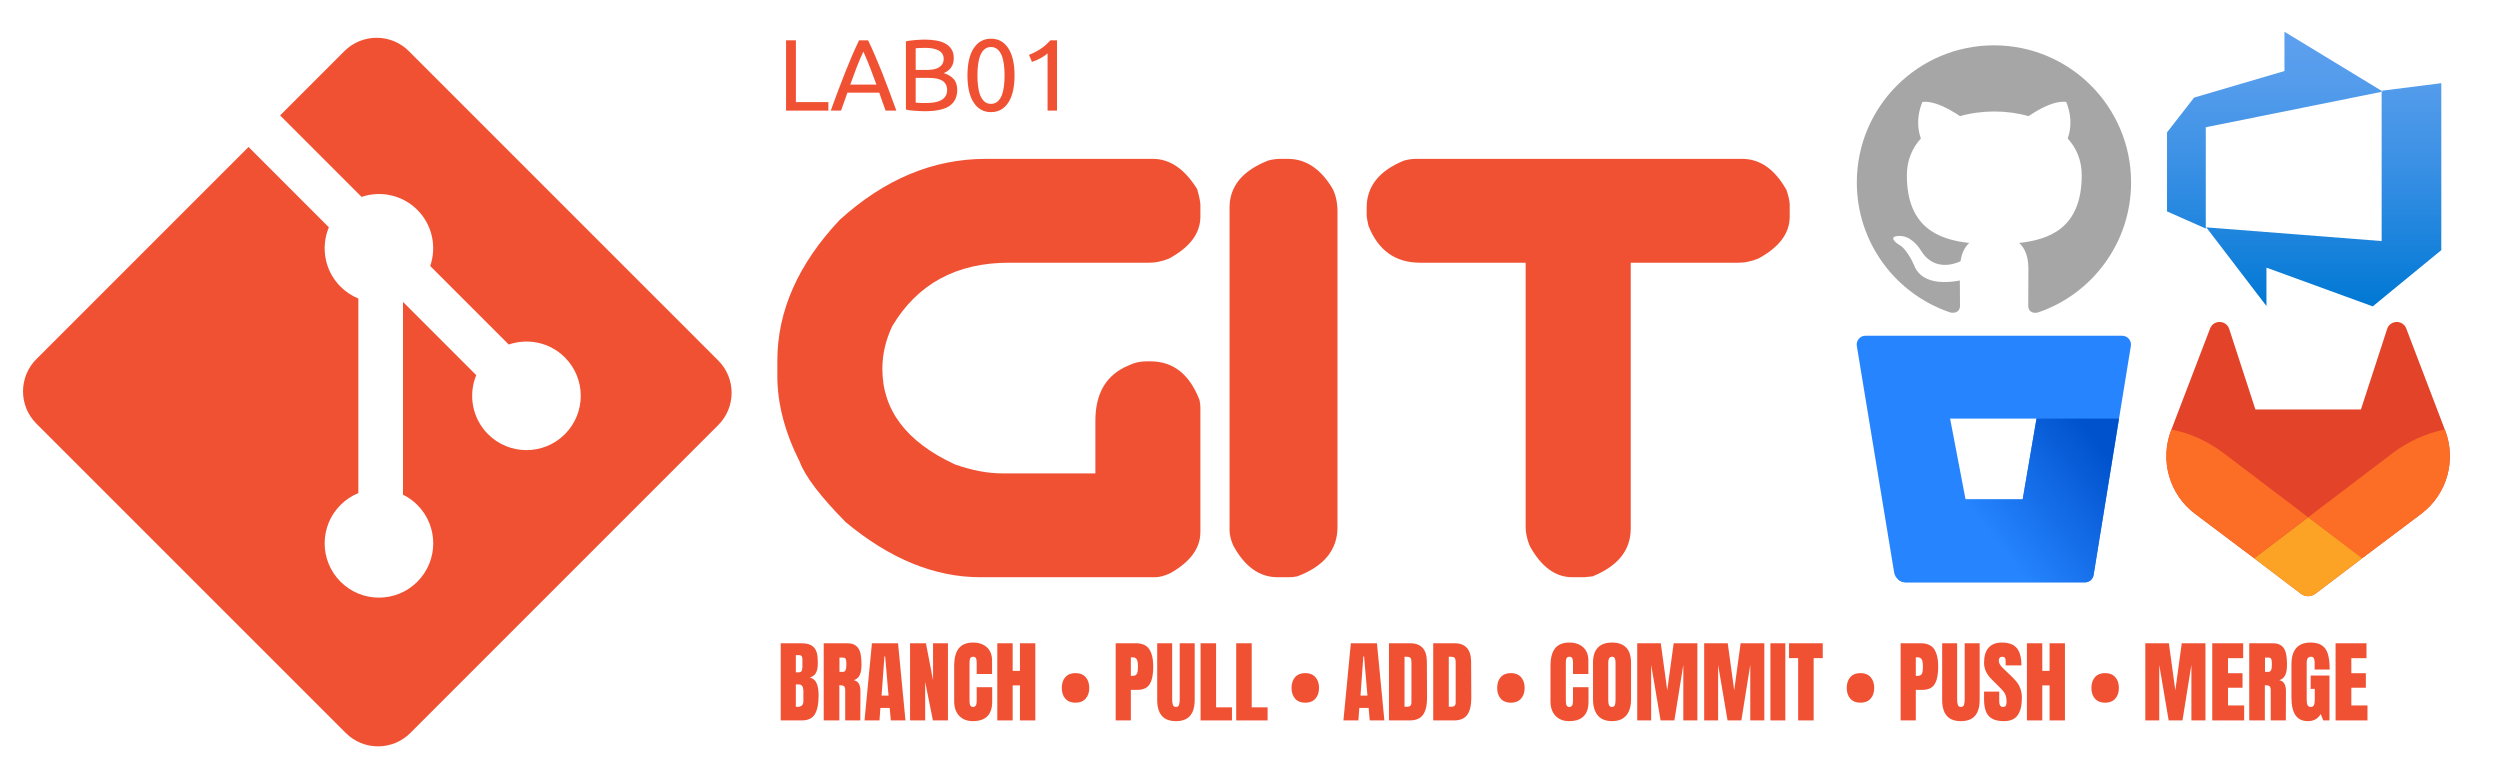 <svg xmlns="http://www.w3.org/2000/svg" xmlns:xlink="http://www.w3.org/1999/xlink" width="800" zoomAndPan="magnify" viewBox="0 0 600 187.5" height="250" preserveAspectRatio="xMidYMid meet" version="1.0"><defs><g/><clipPath id="c83051c796"><path d="M 520 7 L 586 7 L 586 74 L 520 74 Z M 520 7 " clip-rule="nonzero"/></clipPath><clipPath id="b5b8de71da"><path d="M 585.91 19.965 L 585.91 60.035 L 569.457 73.531 L 543.949 64.234 L 543.949 73.449 L 529.508 54.566 L 571.594 57.855 L 571.594 21.777 Z M 571.883 21.98 L 548.27 7.625 L 548.27 17.047 L 526.586 23.422 L 520.086 31.773 L 520.086 50.738 L 529.387 54.852 L 529.387 30.539 Z M 571.883 21.98 " clip-rule="nonzero"/></clipPath><linearGradient x1="9" gradientTransform="matrix(4.114, 0, 0, 4.114, 515.974, 3.51)" y1="17.02" x2="9" gradientUnits="userSpaceOnUse" y2="1" id="ed4e430ea0"><stop stop-opacity="1" stop-color="rgb(0%, 47.099%, 83.099%)" offset="0"/><stop stop-opacity="1" stop-color="rgb(0.11%, 47.145%, 83.134%)" offset="0.008"/><stop stop-opacity="1" stop-color="rgb(0.404%, 47.267%, 83.228%)" offset="0.016"/><stop stop-opacity="1" stop-color="rgb(0.772%, 47.418%, 83.347%)" offset="0.023"/><stop stop-opacity="1" stop-color="rgb(1.14%, 47.571%, 83.464%)" offset="0.031"/><stop stop-opacity="1" stop-color="rgb(1.508%, 47.723%, 83.582%)" offset="0.039"/><stop stop-opacity="1" stop-color="rgb(1.875%, 47.874%, 83.699%)" offset="0.047"/><stop stop-opacity="1" stop-color="rgb(2.245%, 48.027%, 83.817%)" offset="0.055"/><stop stop-opacity="1" stop-color="rgb(2.612%, 48.18%, 83.936%)" offset="0.062"/><stop stop-opacity="1" stop-color="rgb(2.98%, 48.331%, 84.053%)" offset="0.07"/><stop stop-opacity="1" stop-color="rgb(3.348%, 48.483%, 84.171%)" offset="0.078"/><stop stop-opacity="1" stop-color="rgb(3.716%, 48.636%, 84.288%)" offset="0.086"/><stop stop-opacity="1" stop-color="rgb(4.085%, 48.788%, 84.406%)" offset="0.094"/><stop stop-opacity="1" stop-color="rgb(4.453%, 48.94%, 84.523%)" offset="0.102"/><stop stop-opacity="1" stop-color="rgb(4.82%, 49.092%, 84.642%)" offset="0.109"/><stop stop-opacity="1" stop-color="rgb(5.188%, 49.245%, 84.76%)" offset="0.117"/><stop stop-opacity="1" stop-color="rgb(5.556%, 49.396%, 84.877%)" offset="0.125"/><stop stop-opacity="1" stop-color="rgb(5.925%, 49.548%, 84.995%)" offset="0.133"/><stop stop-opacity="1" stop-color="rgb(6.293%, 49.701%, 85.112%)" offset="0.141"/><stop stop-opacity="1" stop-color="rgb(6.66%, 49.852%, 85.231%)" offset="0.148"/><stop stop-opacity="1" stop-color="rgb(7.028%, 50.005%, 85.349%)" offset="0.156"/><stop stop-opacity="1" stop-color="rgb(7.393%, 50.156%, 85.463%)" offset="0.164"/><stop stop-opacity="1" stop-color="rgb(7.744%, 50.302%, 85.565%)" offset="0.172"/><stop stop-opacity="1" stop-color="rgb(8.084%, 50.444%, 85.657%)" offset="0.18"/><stop stop-opacity="1" stop-color="rgb(8.423%, 50.586%, 85.748%)" offset="0.188"/><stop stop-opacity="1" stop-color="rgb(8.763%, 50.728%, 85.838%)" offset="0.195"/><stop stop-opacity="1" stop-color="rgb(9.102%, 50.87%, 85.93%)" offset="0.203"/><stop stop-opacity="1" stop-color="rgb(9.442%, 51.012%, 86.021%)" offset="0.211"/><stop stop-opacity="1" stop-color="rgb(9.781%, 51.155%, 86.113%)" offset="0.219"/><stop stop-opacity="1" stop-color="rgb(10.121%, 51.297%, 86.205%)" offset="0.227"/><stop stop-opacity="1" stop-color="rgb(10.46%, 51.439%, 86.295%)" offset="0.234"/><stop stop-opacity="1" stop-color="rgb(10.8%, 51.581%, 86.386%)" offset="0.242"/><stop stop-opacity="1" stop-color="rgb(11.139%, 51.723%, 86.478%)" offset="0.25"/><stop stop-opacity="1" stop-color="rgb(11.479%, 51.865%, 86.569%)" offset="0.258"/><stop stop-opacity="1" stop-color="rgb(11.818%, 52.008%, 86.661%)" offset="0.266"/><stop stop-opacity="1" stop-color="rgb(12.158%, 52.15%, 86.751%)" offset="0.273"/><stop stop-opacity="1" stop-color="rgb(12.498%, 52.292%, 86.842%)" offset="0.281"/><stop stop-opacity="1" stop-color="rgb(12.837%, 52.434%, 86.934%)" offset="0.289"/><stop stop-opacity="1" stop-color="rgb(13.177%, 52.576%, 87.025%)" offset="0.297"/><stop stop-opacity="1" stop-color="rgb(13.516%, 52.719%, 87.117%)" offset="0.305"/><stop stop-opacity="1" stop-color="rgb(13.857%, 52.861%, 87.207%)" offset="0.312"/><stop stop-opacity="1" stop-color="rgb(14.195%, 53.003%, 87.299%)" offset="0.32"/><stop stop-opacity="1" stop-color="rgb(14.536%, 53.145%, 87.39%)" offset="0.328"/><stop stop-opacity="1" stop-color="rgb(14.874%, 53.287%, 87.482%)" offset="0.336"/><stop stop-opacity="1" stop-color="rgb(15.215%, 53.429%, 87.573%)" offset="0.344"/><stop stop-opacity="1" stop-color="rgb(15.553%, 53.572%, 87.663%)" offset="0.352"/><stop stop-opacity="1" stop-color="rgb(15.894%, 53.714%, 87.755%)" offset="0.359"/><stop stop-opacity="1" stop-color="rgb(16.232%, 53.856%, 87.846%)" offset="0.367"/><stop stop-opacity="1" stop-color="rgb(16.573%, 53.998%, 87.938%)" offset="0.375"/><stop stop-opacity="1" stop-color="rgb(16.911%, 54.14%, 88.029%)" offset="0.383"/><stop stop-opacity="1" stop-color="rgb(17.252%, 54.283%, 88.12%)" offset="0.391"/><stop stop-opacity="1" stop-color="rgb(17.59%, 54.425%, 88.211%)" offset="0.398"/><stop stop-opacity="1" stop-color="rgb(17.931%, 54.567%, 88.303%)" offset="0.406"/><stop stop-opacity="1" stop-color="rgb(18.269%, 54.709%, 88.394%)" offset="0.414"/><stop stop-opacity="1" stop-color="rgb(18.61%, 54.851%, 88.486%)" offset="0.422"/><stop stop-opacity="1" stop-color="rgb(18.948%, 54.993%, 88.576%)" offset="0.43"/><stop stop-opacity="1" stop-color="rgb(19.289%, 55.136%, 88.667%)" offset="0.438"/><stop stop-opacity="1" stop-color="rgb(19.627%, 55.278%, 88.759%)" offset="0.445"/><stop stop-opacity="1" stop-color="rgb(19.968%, 55.42%, 88.85%)" offset="0.453"/><stop stop-opacity="1" stop-color="rgb(20.306%, 55.562%, 88.942%)" offset="0.461"/><stop stop-opacity="1" stop-color="rgb(20.647%, 55.704%, 89.032%)" offset="0.469"/><stop stop-opacity="1" stop-color="rgb(20.985%, 55.846%, 89.124%)" offset="0.477"/><stop stop-opacity="1" stop-color="rgb(21.326%, 55.989%, 89.215%)" offset="0.484"/><stop stop-opacity="1" stop-color="rgb(21.664%, 56.131%, 89.307%)" offset="0.492"/><stop stop-opacity="1" stop-color="rgb(22.005%, 56.273%, 89.398%)" offset="0.5"/><stop stop-opacity="1" stop-color="rgb(22.343%, 56.415%, 89.488%)" offset="0.508"/><stop stop-opacity="1" stop-color="rgb(22.684%, 56.557%, 89.58%)" offset="0.516"/><stop stop-opacity="1" stop-color="rgb(23.024%, 56.7%, 89.671%)" offset="0.523"/><stop stop-opacity="1" stop-color="rgb(23.36%, 56.841%, 89.761%)" offset="0.531"/><stop stop-opacity="1" stop-color="rgb(23.659%, 56.969%, 89.842%)" offset="0.539"/><stop stop-opacity="1" stop-color="rgb(23.924%, 57.085%, 89.915%)" offset="0.547"/><stop stop-opacity="1" stop-color="rgb(24.188%, 57.202%, 89.989%)" offset="0.555"/><stop stop-opacity="1" stop-color="rgb(24.454%, 57.318%, 90.062%)" offset="0.562"/><stop stop-opacity="1" stop-color="rgb(24.719%, 57.434%, 90.135%)" offset="0.57"/><stop stop-opacity="1" stop-color="rgb(24.985%, 57.552%, 90.208%)" offset="0.578"/><stop stop-opacity="1" stop-color="rgb(25.25%, 57.668%, 90.282%)" offset="0.586"/><stop stop-opacity="1" stop-color="rgb(25.516%, 57.784%, 90.355%)" offset="0.594"/><stop stop-opacity="1" stop-color="rgb(25.781%, 57.899%, 90.428%)" offset="0.602"/><stop stop-opacity="1" stop-color="rgb(26.047%, 58.017%, 90.501%)" offset="0.609"/><stop stop-opacity="1" stop-color="rgb(26.312%, 58.133%, 90.575%)" offset="0.617"/><stop stop-opacity="1" stop-color="rgb(26.576%, 58.249%, 90.646%)" offset="0.625"/><stop stop-opacity="1" stop-color="rgb(26.842%, 58.366%, 90.72%)" offset="0.633"/><stop stop-opacity="1" stop-color="rgb(27.107%, 58.482%, 90.793%)" offset="0.641"/><stop stop-opacity="1" stop-color="rgb(27.373%, 58.598%, 90.866%)" offset="0.648"/><stop stop-opacity="1" stop-color="rgb(27.638%, 58.716%, 90.939%)" offset="0.656"/><stop stop-opacity="1" stop-color="rgb(27.904%, 58.832%, 91.013%)" offset="0.664"/><stop stop-opacity="1" stop-color="rgb(28.169%, 58.948%, 91.086%)" offset="0.672"/><stop stop-opacity="1" stop-color="rgb(28.435%, 59.064%, 91.159%)" offset="0.68"/><stop stop-opacity="1" stop-color="rgb(28.7%, 59.181%, 91.232%)" offset="0.688"/><stop stop-opacity="1" stop-color="rgb(28.964%, 59.297%, 91.306%)" offset="0.695"/><stop stop-opacity="1" stop-color="rgb(29.23%, 59.413%, 91.379%)" offset="0.703"/><stop stop-opacity="1" stop-color="rgb(29.495%, 59.531%, 91.451%)" offset="0.711"/><stop stop-opacity="1" stop-color="rgb(29.761%, 59.647%, 91.524%)" offset="0.719"/><stop stop-opacity="1" stop-color="rgb(30.026%, 59.763%, 91.597%)" offset="0.727"/><stop stop-opacity="1" stop-color="rgb(30.292%, 59.88%, 91.67%)" offset="0.734"/><stop stop-opacity="1" stop-color="rgb(30.557%, 59.996%, 91.743%)" offset="0.742"/><stop stop-opacity="1" stop-color="rgb(30.823%, 60.112%, 91.817%)" offset="0.75"/><stop stop-opacity="1" stop-color="rgb(31.088%, 60.228%, 91.89%)" offset="0.758"/><stop stop-opacity="1" stop-color="rgb(31.352%, 60.345%, 91.963%)" offset="0.766"/><stop stop-opacity="1" stop-color="rgb(31.618%, 60.461%, 92.036%)" offset="0.773"/><stop stop-opacity="1" stop-color="rgb(31.883%, 60.577%, 92.11%)" offset="0.781"/><stop stop-opacity="1" stop-color="rgb(32.149%, 60.695%, 92.183%)" offset="0.789"/><stop stop-opacity="1" stop-color="rgb(32.414%, 60.811%, 92.255%)" offset="0.797"/><stop stop-opacity="1" stop-color="rgb(32.68%, 60.927%, 92.328%)" offset="0.805"/><stop stop-opacity="1" stop-color="rgb(32.945%, 61.043%, 92.401%)" offset="0.812"/><stop stop-opacity="1" stop-color="rgb(33.202%, 61.156%, 92.473%)" offset="0.82"/><stop stop-opacity="1" stop-color="rgb(33.403%, 61.243%, 92.534%)" offset="0.828"/><stop stop-opacity="1" stop-color="rgb(33.64%, 61.34%, 92.612%)" offset="0.844"/><stop stop-opacity="1" stop-color="rgb(33.954%, 61.472%, 92.717%)" offset="0.859"/><stop stop-opacity="1" stop-color="rgb(34.267%, 61.603%, 92.821%)" offset="0.875"/><stop stop-opacity="1" stop-color="rgb(34.581%, 61.734%, 92.926%)" offset="0.891"/><stop stop-opacity="1" stop-color="rgb(34.895%, 61.864%, 93.031%)" offset="0.906"/><stop stop-opacity="1" stop-color="rgb(35.21%, 61.995%, 93.135%)" offset="0.922"/><stop stop-opacity="1" stop-color="rgb(35.524%, 62.126%, 93.24%)" offset="0.938"/><stop stop-opacity="1" stop-color="rgb(35.837%, 62.257%, 93.346%)" offset="0.953"/><stop stop-opacity="1" stop-color="rgb(36.151%, 62.387%, 93.449%)" offset="0.969"/><stop stop-opacity="1" stop-color="rgb(36.465%, 62.518%, 93.555%)" offset="0.984"/><stop stop-opacity="1" stop-color="rgb(36.76%, 62.642%, 93.652%)" offset="1"/></linearGradient><clipPath id="9adc3a3bd9"><path d="M 445.637 10.879 L 511.461 10.879 L 511.461 76 L 445.637 76 Z M 445.637 10.879 " clip-rule="nonzero"/></clipPath><clipPath id="eab4f948d5"><path d="M 519.918 77.273 L 587.984 77.273 L 587.984 143.098 L 519.918 143.098 Z M 519.918 77.273 " clip-rule="nonzero"/></clipPath><clipPath id="c38a304fc1"><path d="M 553 103 L 587.984 103 L 587.984 134 L 553 134 Z M 553 103 " clip-rule="nonzero"/></clipPath><clipPath id="2d63139e1a"><path d="M 540 124 L 567 124 L 567 143.098 L 540 143.098 Z M 540 124 " clip-rule="nonzero"/></clipPath><clipPath id="2fd1c87c3d"><path d="M 519.918 103 L 554 103 L 554 134 L 519.918 134 Z M 519.918 103 " clip-rule="nonzero"/></clipPath><clipPath id="42f6b8dda8"><path d="M 445.637 80 L 511.461 80 L 511.461 140 L 445.637 140 Z M 445.637 80 " clip-rule="nonzero"/></clipPath><clipPath id="70a9aada98"><path d="M 455 100 L 509 100 L 509 140 L 455 140 Z M 455 100 " clip-rule="nonzero"/></clipPath><clipPath id="b71d75f553"><path d="M 508.559 100.461 L 488.766 100.461 L 485.445 119.855 L 471.734 119.855 L 455.547 139.066 C 456.078 139.527 456.695 139.758 457.395 139.766 L 500.355 139.766 C 500.609 139.766 500.855 139.727 501.094 139.641 C 501.332 139.555 501.547 139.434 501.738 139.27 C 501.934 139.105 502.094 138.918 502.219 138.695 C 502.344 138.477 502.426 138.242 502.465 137.992 Z M 508.559 100.461 " clip-rule="nonzero"/></clipPath><linearGradient x1="63.811" gradientTransform="matrix(1.055, 0, 0, 1.055, 445.636, 73.971)" y1="30.426" x2="14.492" gradientUnits="userSpaceOnUse" y2="68.917" id="9aea958b1d"><stop stop-opacity="1" stop-color="rgb(0%, 32.199%, 79.999%)" offset="0"/><stop stop-opacity="1" stop-color="rgb(0%, 32.199%, 79.999%)" offset="0.062"/><stop stop-opacity="1" stop-color="rgb(0%, 32.199%, 79.999%)" offset="0.094"/><stop stop-opacity="1" stop-color="rgb(0.002%, 32.202%, 80.002%)" offset="0.109"/><stop stop-opacity="1" stop-color="rgb(0.117%, 32.355%, 80.157%)" offset="0.117"/><stop stop-opacity="1" stop-color="rgb(0.343%, 32.652%, 80.461%)" offset="0.125"/><stop stop-opacity="1" stop-color="rgb(0.569%, 32.948%, 80.763%)" offset="0.133"/><stop stop-opacity="1" stop-color="rgb(0.795%, 33.246%, 81.067%)" offset="0.141"/><stop stop-opacity="1" stop-color="rgb(1.021%, 33.542%, 81.371%)" offset="0.148"/><stop stop-opacity="1" stop-color="rgb(1.247%, 33.839%, 81.673%)" offset="0.156"/><stop stop-opacity="1" stop-color="rgb(1.472%, 34.137%, 81.976%)" offset="0.164"/><stop stop-opacity="1" stop-color="rgb(1.698%, 34.433%, 82.278%)" offset="0.172"/><stop stop-opacity="1" stop-color="rgb(1.924%, 34.731%, 82.582%)" offset="0.18"/><stop stop-opacity="1" stop-color="rgb(2.148%, 35.027%, 82.884%)" offset="0.188"/><stop stop-opacity="1" stop-color="rgb(2.374%, 35.324%, 83.188%)" offset="0.195"/><stop stop-opacity="1" stop-color="rgb(2.6%, 35.62%, 83.49%)" offset="0.203"/><stop stop-opacity="1" stop-color="rgb(2.826%, 35.918%, 83.794%)" offset="0.211"/><stop stop-opacity="1" stop-color="rgb(3.052%, 36.215%, 84.096%)" offset="0.219"/><stop stop-opacity="1" stop-color="rgb(3.278%, 36.511%, 84.399%)" offset="0.227"/><stop stop-opacity="1" stop-color="rgb(3.503%, 36.809%, 84.703%)" offset="0.234"/><stop stop-opacity="1" stop-color="rgb(3.729%, 37.105%, 85.005%)" offset="0.242"/><stop stop-opacity="1" stop-color="rgb(3.955%, 37.402%, 85.309%)" offset="0.25"/><stop stop-opacity="1" stop-color="rgb(4.181%, 37.698%, 85.611%)" offset="0.258"/><stop stop-opacity="1" stop-color="rgb(4.407%, 37.996%, 85.915%)" offset="0.266"/><stop stop-opacity="1" stop-color="rgb(4.633%, 38.293%, 86.217%)" offset="0.273"/><stop stop-opacity="1" stop-color="rgb(4.857%, 38.589%, 86.52%)" offset="0.281"/><stop stop-opacity="1" stop-color="rgb(5.083%, 38.887%, 86.823%)" offset="0.289"/><stop stop-opacity="1" stop-color="rgb(5.309%, 39.183%, 87.126%)" offset="0.297"/><stop stop-opacity="1" stop-color="rgb(5.534%, 39.481%, 87.428%)" offset="0.305"/><stop stop-opacity="1" stop-color="rgb(5.76%, 39.777%, 87.732%)" offset="0.312"/><stop stop-opacity="1" stop-color="rgb(5.986%, 40.074%, 88.036%)" offset="0.32"/><stop stop-opacity="1" stop-color="rgb(6.212%, 40.372%, 88.338%)" offset="0.328"/><stop stop-opacity="1" stop-color="rgb(6.438%, 40.668%, 88.641%)" offset="0.336"/><stop stop-opacity="1" stop-color="rgb(6.664%, 40.965%, 88.943%)" offset="0.344"/><stop stop-opacity="1" stop-color="rgb(6.889%, 41.261%, 89.247%)" offset="0.352"/><stop stop-opacity="1" stop-color="rgb(7.115%, 41.559%, 89.549%)" offset="0.359"/><stop stop-opacity="1" stop-color="rgb(7.341%, 41.855%, 89.853%)" offset="0.367"/><stop stop-opacity="1" stop-color="rgb(7.454%, 42.004%, 90.004%)" offset="0.367"/><stop stop-opacity="1" stop-color="rgb(7.565%, 42.152%, 90.155%)" offset="0.375"/><stop stop-opacity="1" stop-color="rgb(7.791%, 42.45%, 90.459%)" offset="0.383"/><stop stop-opacity="1" stop-color="rgb(8.017%, 42.746%, 90.761%)" offset="0.391"/><stop stop-opacity="1" stop-color="rgb(8.243%, 43.044%, 91.064%)" offset="0.398"/><stop stop-opacity="1" stop-color="rgb(8.469%, 43.34%, 91.368%)" offset="0.406"/><stop stop-opacity="1" stop-color="rgb(8.694%, 43.637%, 91.67%)" offset="0.414"/><stop stop-opacity="1" stop-color="rgb(8.92%, 43.933%, 91.974%)" offset="0.422"/><stop stop-opacity="1" stop-color="rgb(9.146%, 44.231%, 92.276%)" offset="0.43"/><stop stop-opacity="1" stop-color="rgb(9.372%, 44.528%, 92.58%)" offset="0.438"/><stop stop-opacity="1" stop-color="rgb(9.598%, 44.824%, 92.882%)" offset="0.445"/><stop stop-opacity="1" stop-color="rgb(9.824%, 45.122%, 93.185%)" offset="0.453"/><stop stop-opacity="1" stop-color="rgb(10.049%, 45.418%, 93.488%)" offset="0.461"/><stop stop-opacity="1" stop-color="rgb(10.274%, 45.715%, 93.791%)" offset="0.469"/><stop stop-opacity="1" stop-color="rgb(10.5%, 46.011%, 94.093%)" offset="0.477"/><stop stop-opacity="1" stop-color="rgb(10.725%, 46.309%, 94.397%)" offset="0.484"/><stop stop-opacity="1" stop-color="rgb(10.951%, 46.606%, 94.701%)" offset="0.492"/><stop stop-opacity="1" stop-color="rgb(11.177%, 46.902%, 95.003%)" offset="0.5"/><stop stop-opacity="1" stop-color="rgb(11.403%, 47.2%, 95.306%)" offset="0.508"/><stop stop-opacity="1" stop-color="rgb(11.629%, 47.496%, 95.609%)" offset="0.516"/><stop stop-opacity="1" stop-color="rgb(11.855%, 47.794%, 95.912%)" offset="0.523"/><stop stop-opacity="1" stop-color="rgb(12.08%, 48.09%, 96.214%)" offset="0.531"/><stop stop-opacity="1" stop-color="rgb(12.306%, 48.387%, 96.518%)" offset="0.539"/><stop stop-opacity="1" stop-color="rgb(12.532%, 48.685%, 96.82%)" offset="0.547"/><stop stop-opacity="1" stop-color="rgb(12.756%, 48.981%, 97.124%)" offset="0.555"/><stop stop-opacity="1" stop-color="rgb(12.982%, 49.278%, 97.426%)" offset="0.562"/><stop stop-opacity="1" stop-color="rgb(13.208%, 49.574%, 97.729%)" offset="0.57"/><stop stop-opacity="1" stop-color="rgb(13.434%, 49.872%, 98.033%)" offset="0.578"/><stop stop-opacity="1" stop-color="rgb(13.66%, 50.169%, 98.335%)" offset="0.586"/><stop stop-opacity="1" stop-color="rgb(13.885%, 50.465%, 98.639%)" offset="0.594"/><stop stop-opacity="1" stop-color="rgb(14.111%, 50.763%, 98.941%)" offset="0.602"/><stop stop-opacity="1" stop-color="rgb(14.337%, 51.059%, 99.245%)" offset="0.609"/><stop stop-opacity="1" stop-color="rgb(14.563%, 51.357%, 99.547%)" offset="0.617"/><stop stop-opacity="1" stop-color="rgb(14.787%, 51.651%, 99.849%)" offset="0.625"/><stop stop-opacity="1" stop-color="rgb(14.899%, 51.799%, 100%)" offset="0.633"/><stop stop-opacity="1" stop-color="rgb(14.899%, 51.799%, 100%)" offset="0.75"/><stop stop-opacity="1" stop-color="rgb(14.899%, 51.799%, 100%)" offset="1"/></linearGradient></defs><path fill="#f05133" d="M 172.379 86.523 L 98.129 12.277 C 93.855 8 86.922 8 82.641 12.277 L 67.223 27.699 L 86.781 47.254 C 91.328 45.719 96.539 46.75 100.16 50.371 C 103.805 54.02 104.824 59.273 103.25 63.836 L 122.102 82.688 C 126.664 81.113 131.926 82.133 135.566 85.781 C 140.656 90.867 140.656 99.117 135.566 104.211 C 130.473 109.301 122.227 109.301 117.133 104.211 C 113.305 100.379 112.355 94.75 114.297 90.035 L 96.715 72.457 L 96.715 118.719 C 97.957 119.332 99.129 120.152 100.16 121.184 C 105.25 126.273 105.25 134.52 100.16 139.617 C 95.07 144.703 86.816 144.703 81.73 139.617 C 76.645 134.52 76.645 126.273 81.73 121.184 C 82.992 119.926 84.449 118.977 86.004 118.34 L 86.004 71.645 C 84.449 71.008 82.996 70.066 81.73 68.801 C 77.879 64.949 76.949 59.289 78.926 54.555 L 59.648 35.27 L 8.734 86.18 C 4.457 90.461 4.457 97.395 8.734 101.672 L 82.988 175.918 C 87.262 180.195 94.195 180.195 98.477 175.918 L 172.379 102.016 C 176.656 97.738 176.656 90.801 172.379 86.523 Z M 172.379 86.523 " fill-opacity="1" fill-rule="nonzero"/><g fill="#f05133" fill-opacity="1"><g transform="translate(186.562, 138.535)"><g><path d="M 50 -100.406 L 90.125 -100.406 C 94.227 -100.406 97.773 -97.977 100.766 -93.125 C 101.273 -91.312 101.531 -90.051 101.531 -89.344 L 101.531 -86.547 C 101.531 -82.535 99.008 -79.176 93.969 -76.469 C 92.332 -75.812 90.789 -75.484 89.344 -75.484 L 55.594 -75.484 C 42.988 -75.484 33.656 -70.422 27.594 -60.297 C 26 -56.93 25.203 -53.5 25.203 -50 C 25.203 -40.102 30.992 -32.469 42.578 -27.094 C 46.68 -25.645 50.484 -24.922 53.984 -24.922 L 76.328 -24.922 L 76.328 -37.531 C 76.328 -44.156 78.941 -48.566 84.172 -50.766 C 85.523 -51.461 86.973 -51.812 88.516 -51.812 L 89.562 -51.812 C 95.02 -51.812 98.941 -48.707 101.328 -42.5 C 101.461 -41.801 101.531 -41.219 101.531 -40.75 L 101.531 -10.859 C 101.531 -6.984 99.129 -3.691 94.328 -0.984 C 92.973 -0.328 91.711 0 90.547 0 L 48.734 0 C 37.766 0 26.984 -4.41 16.391 -13.234 C 10.367 -19.348 6.703 -24.156 5.391 -27.656 C 1.797 -34.801 0 -41.664 0 -48.25 L 0 -51.953 C 0 -63.898 4.992 -75.176 14.984 -85.781 C 25.723 -95.531 37.395 -100.406 50 -100.406 Z M 50 -100.406 "/></g></g></g><g fill="#f05133" fill-opacity="1"><g transform="translate(295.092, 138.535)"><g><path d="M 12.109 -100.406 L 14 -100.406 C 18.301 -100.406 21.875 -98.023 24.719 -93.266 C 25.508 -91.723 25.906 -89.879 25.906 -87.734 L 25.906 -12.047 C 25.906 -6.578 22.688 -2.629 16.25 -0.203 C 15.5 -0.066 14.891 0 14.422 0 L 11.547 0 C 7.16 0 3.594 -2.566 0.844 -7.703 C 0.281 -9.055 0 -10.25 0 -11.281 L 0 -88.719 C 0 -93.801 3.082 -97.562 9.25 -100 C 10.27 -100.27 11.223 -100.406 12.109 -100.406 Z M 12.109 -100.406 "/></g></g></g><g fill="#f05133" fill-opacity="1"><g transform="translate(328, 138.535)"><g><path d="M 11.766 -100.406 L 90.125 -100.406 C 94.414 -100.406 97.961 -97.91 100.766 -92.922 C 101.273 -91.379 101.531 -90.188 101.531 -89.344 L 101.531 -86.547 C 101.531 -82.535 99.008 -79.176 93.969 -76.469 C 92.332 -75.812 90.789 -75.484 89.344 -75.484 L 63.375 -75.484 L 63.375 -11.688 C 63.375 -6.508 60.316 -2.68 54.203 -0.203 L 52.172 0 L 49.359 0 C 45.305 0 41.898 -2.5 39.141 -7.5 C 38.484 -9.125 38.156 -10.641 38.156 -12.047 L 38.156 -75.484 L 12.812 -75.484 C 6.883 -75.484 2.754 -78.445 0.422 -84.375 C 0.141 -85.594 0 -86.457 0 -86.969 L 0 -88.719 C 0 -93.801 2.988 -97.562 8.969 -100 C 9.988 -100.27 10.922 -100.406 11.766 -100.406 Z M 11.766 -100.406 "/></g></g></g><g clip-path="url(#c83051c796)"><g clip-path="url(#b5b8de71da)"><path fill="url(#ed4e430ea0)" d="M 520.086 7.625 L 520.086 73.531 L 585.91 73.531 L 585.91 7.625 Z M 520.086 7.625 " fill-rule="nonzero"/></g></g><g clip-path="url(#9adc3a3bd9)"><path fill="#a6a6a6" d="M 478.547 10.879 C 460.363 10.879 445.637 25.605 445.637 43.789 C 445.637 58.355 455.059 70.656 468.141 75.016 C 469.785 75.305 470.402 74.316 470.402 73.453 C 470.402 72.672 470.363 70.078 470.363 67.324 C 462.094 68.844 459.953 65.309 459.293 63.457 C 458.926 62.508 457.32 59.59 455.922 58.809 C 454.77 58.191 453.125 56.668 455.879 56.625 C 458.473 56.586 460.324 59.012 460.941 60 C 463.902 64.977 468.633 63.578 470.527 62.715 C 470.812 60.574 471.68 59.137 472.625 58.312 C 465.301 57.492 457.648 54.652 457.648 42.062 C 457.648 38.484 458.926 35.52 461.023 33.219 C 460.695 32.395 459.543 29.02 461.352 24.496 C 461.352 24.496 464.109 23.633 470.402 27.871 C 473.035 27.129 475.832 26.758 478.629 26.758 C 481.43 26.758 484.227 27.129 486.859 27.871 C 493.152 23.59 495.91 24.496 495.91 24.496 C 497.719 29.02 496.566 32.395 496.238 33.219 C 498.336 35.52 499.613 38.441 499.613 42.062 C 499.613 54.691 491.918 57.492 484.598 58.312 C 485.789 59.34 486.816 61.316 486.816 64.402 C 486.816 68.805 486.777 72.344 486.777 73.453 C 486.777 74.316 487.395 75.344 489.039 75.016 C 502.039 70.656 511.461 58.312 511.461 43.789 C 511.461 25.605 496.73 10.879 478.547 10.879 Z M 478.547 10.879 " fill-opacity="1" fill-rule="evenodd"/></g><g clip-path="url(#eab4f948d5)"><path fill="#e24329" d="M 586.848 103.324 L 586.75 103.078 L 577.488 78.805 C 577.297 78.316 576.977 77.93 576.535 77.648 C 576.094 77.375 575.613 77.25 575.094 77.277 C 574.574 77.309 574.109 77.48 573.699 77.805 C 573.293 78.133 573.02 78.551 572.879 79.055 L 566.625 98.27 L 541.297 98.27 L 535.043 79.055 C 534.906 78.547 534.629 78.129 534.223 77.801 C 533.812 77.477 533.348 77.305 532.828 77.277 C 532.309 77.246 531.828 77.371 531.387 77.645 C 530.945 77.93 530.629 78.312 530.434 78.801 L 521.152 103.062 L 521.059 103.309 C 520.73 104.18 520.469 105.066 520.281 105.98 C 520.094 106.891 519.98 107.812 519.941 108.738 C 519.898 109.668 519.934 110.598 520.043 111.52 C 520.152 112.445 520.336 113.352 520.59 114.246 C 520.848 115.141 521.172 116.012 521.566 116.852 C 521.965 117.691 522.422 118.496 522.949 119.266 C 523.473 120.031 524.055 120.75 524.695 121.422 C 525.336 122.094 526.027 122.711 526.766 123.273 L 526.797 123.297 L 526.883 123.355 L 540.992 133.969 L 547.973 139.273 L 552.227 142.496 C 552.477 142.688 552.746 142.832 553.043 142.934 C 553.34 143.031 553.645 143.082 553.957 143.082 C 554.27 143.082 554.57 143.031 554.867 142.934 C 555.164 142.832 555.438 142.688 555.684 142.496 L 559.938 139.273 L 566.918 133.969 L 581.113 123.293 L 581.148 123.266 C 581.887 122.703 582.574 122.09 583.215 121.414 C 583.852 120.742 584.434 120.023 584.957 119.258 C 585.48 118.492 585.941 117.688 586.336 116.848 C 586.73 116.008 587.055 115.141 587.309 114.25 C 587.566 113.355 587.746 112.449 587.855 111.523 C 587.965 110.602 588 109.676 587.961 108.75 C 587.922 107.82 587.809 106.902 587.621 105.992 C 587.434 105.082 587.176 104.191 586.848 103.324 Z M 586.848 103.324 " fill-opacity="1" fill-rule="nonzero"/></g><g clip-path="url(#c38a304fc1)"><path fill="#fc6d26" d="M 586.848 103.324 L 586.75 103.078 C 582.184 104.02 578.031 105.895 574.297 108.699 L 553.953 124.148 C 560.879 129.41 566.91 133.98 566.91 133.98 L 581.105 123.309 L 581.141 123.277 C 581.879 122.719 582.57 122.102 583.211 121.43 C 583.852 120.758 584.434 120.039 584.957 119.273 C 585.48 118.504 585.941 117.699 586.336 116.859 C 586.73 116.02 587.055 115.152 587.312 114.258 C 587.566 113.363 587.75 112.453 587.859 111.531 C 587.969 110.609 588.004 109.684 587.965 108.754 C 587.926 107.824 587.812 106.902 587.625 105.992 C 587.438 105.082 587.176 104.191 586.848 103.324 Z M 586.848 103.324 " fill-opacity="1" fill-rule="nonzero"/></g><g clip-path="url(#2d63139e1a)"><path fill="#fca326" d="M 540.992 133.98 L 547.973 139.289 L 552.227 142.512 C 552.477 142.703 552.746 142.848 553.043 142.945 C 553.34 143.047 553.645 143.098 553.957 143.098 C 554.27 143.098 554.57 143.047 554.867 142.945 C 555.164 142.848 555.438 142.703 555.684 142.512 L 559.938 139.289 L 566.918 133.98 C 566.918 133.98 560.879 129.395 553.953 124.148 C 547.023 129.395 540.992 133.98 540.992 133.98 Z M 540.992 133.98 " fill-opacity="1" fill-rule="nonzero"/></g><g clip-path="url(#2fd1c87c3d)"><path fill="#fc6d26" d="M 533.605 108.699 C 529.875 105.887 525.723 104.008 521.152 103.062 L 521.059 103.309 C 520.73 104.18 520.469 105.066 520.281 105.98 C 520.094 106.891 519.98 107.812 519.941 108.738 C 519.898 109.668 519.934 110.598 520.043 111.52 C 520.152 112.445 520.336 113.352 520.59 114.246 C 520.848 115.141 521.172 116.012 521.566 116.852 C 521.965 117.691 522.422 118.496 522.949 119.266 C 523.473 120.031 524.055 120.75 524.695 121.422 C 525.336 122.094 526.027 122.711 526.766 123.273 L 526.797 123.297 L 526.883 123.355 L 540.992 133.969 C 540.992 133.969 547.016 129.395 553.953 124.133 Z M 533.605 108.699 " fill-opacity="1" fill-rule="nonzero"/></g><g clip-path="url(#42f6b8dda8)"><path fill="#2684ff" d="M 447.746 80.574 C 447.434 80.57 447.137 80.629 446.852 80.758 C 446.566 80.887 446.324 81.066 446.121 81.305 C 445.918 81.539 445.773 81.809 445.688 82.109 C 445.605 82.406 445.586 82.711 445.637 83.02 L 454.59 137.371 C 454.645 137.703 454.754 138.016 454.922 138.309 C 455.09 138.602 455.301 138.859 455.555 139.078 C 455.812 139.297 456.098 139.465 456.414 139.582 C 456.73 139.699 457.059 139.762 457.395 139.766 L 500.344 139.766 C 500.598 139.766 500.844 139.727 501.082 139.641 C 501.32 139.555 501.535 139.434 501.73 139.27 C 501.922 139.105 502.082 138.918 502.207 138.695 C 502.332 138.477 502.414 138.242 502.453 137.992 L 511.406 83.031 C 511.457 82.723 511.441 82.418 511.355 82.117 C 511.27 81.82 511.125 81.551 510.922 81.316 C 510.719 81.078 510.477 80.898 510.191 80.77 C 509.906 80.641 509.609 80.578 509.297 80.582 Z M 485.445 119.855 L 471.734 119.855 L 468.023 100.461 L 488.766 100.461 Z M 485.445 119.855 " fill-opacity="1" fill-rule="nonzero"/></g><g clip-path="url(#70a9aada98)"><g clip-path="url(#b71d75f553)"><path fill="url(#9aea958b1d)" d="M 455.547 100.461 L 455.547 139.766 L 508.559 139.766 L 508.559 100.461 Z M 455.547 100.461 " fill-rule="nonzero"/></g></g><g fill="#f05133" fill-opacity="1"><g transform="translate(186.562, 26.55)"><g><path d="M 12.25 -2.047 L 12.25 0 L 2.094 0 L 2.094 -16.875 L 4.453 -16.875 L 4.453 -2.047 Z M 12.25 -2.047 "/></g></g></g><g fill="#f05133" fill-opacity="1"><g transform="translate(199.192, 26.55)"><g><path d="M 13.359 0 C 13.086 -0.727 12.828 -1.445 12.578 -2.156 C 12.336 -2.863 12.086 -3.582 11.828 -4.312 L 4.188 -4.312 L 2.656 0 L 0.188 0 C 0.844 -1.781 1.453 -3.43 2.016 -4.953 C 2.586 -6.473 3.145 -7.91 3.688 -9.266 C 4.227 -10.629 4.766 -11.93 5.297 -13.172 C 5.836 -14.422 6.398 -15.656 6.984 -16.875 L 9.156 -16.875 C 9.738 -15.656 10.297 -14.422 10.828 -13.172 C 11.367 -11.93 11.91 -10.629 12.453 -9.266 C 12.992 -7.91 13.547 -6.473 14.109 -4.953 C 14.68 -3.43 15.289 -1.781 15.938 0 Z M 11.156 -6.25 C 10.633 -7.664 10.117 -9.035 9.609 -10.359 C 9.098 -11.68 8.566 -12.953 8.016 -14.172 C 7.441 -12.953 6.898 -11.68 6.391 -10.359 C 5.879 -9.035 5.375 -7.664 4.875 -6.25 Z M 11.156 -6.25 "/></g></g></g><g fill="#f05133" fill-opacity="1"><g transform="translate(215.326, 26.55)"><g><path d="M 6.641 0.141 C 6.305 0.141 5.938 0.129 5.531 0.109 C 5.133 0.098 4.738 0.078 4.344 0.047 C 3.945 0.016 3.551 -0.02 3.156 -0.062 C 2.77 -0.113 2.414 -0.18 2.094 -0.266 L 2.094 -16.625 C 2.414 -16.707 2.77 -16.77 3.156 -16.812 C 3.551 -16.863 3.945 -16.906 4.344 -16.938 C 4.738 -16.969 5.129 -16.992 5.516 -17.016 C 5.91 -17.035 6.281 -17.047 6.625 -17.047 C 7.594 -17.047 8.504 -16.973 9.359 -16.828 C 10.211 -16.68 10.953 -16.43 11.578 -16.078 C 12.203 -15.734 12.691 -15.273 13.047 -14.703 C 13.398 -14.141 13.578 -13.441 13.578 -12.609 C 13.578 -11.68 13.359 -10.922 12.922 -10.328 C 12.484 -9.742 11.898 -9.301 11.172 -9 C 12.16 -8.707 12.945 -8.242 13.531 -7.609 C 14.113 -6.984 14.406 -6.094 14.406 -4.938 C 14.406 -3.25 13.785 -1.977 12.547 -1.125 C 11.305 -0.281 9.336 0.141 6.641 0.141 Z M 4.438 -7.859 L 4.438 -1.922 C 4.613 -1.91 4.82 -1.895 5.062 -1.875 C 5.27 -1.852 5.516 -1.836 5.797 -1.828 C 6.086 -1.828 6.422 -1.828 6.797 -1.828 C 7.492 -1.828 8.156 -1.867 8.781 -1.953 C 9.406 -2.047 9.953 -2.207 10.422 -2.438 C 10.891 -2.664 11.266 -2.984 11.547 -3.391 C 11.836 -3.797 11.984 -4.305 11.984 -4.922 C 11.984 -5.473 11.875 -5.938 11.656 -6.312 C 11.445 -6.695 11.145 -7.004 10.75 -7.234 C 10.352 -7.461 9.879 -7.625 9.328 -7.719 C 8.773 -7.812 8.156 -7.859 7.469 -7.859 Z M 4.438 -9.766 L 6.906 -9.766 C 7.5 -9.766 8.051 -9.801 8.562 -9.875 C 9.082 -9.957 9.531 -10.102 9.906 -10.312 C 10.289 -10.531 10.594 -10.805 10.812 -11.141 C 11.039 -11.484 11.156 -11.914 11.156 -12.438 C 11.156 -12.926 11.039 -13.336 10.812 -13.672 C 10.582 -14.004 10.27 -14.27 9.875 -14.469 C 9.477 -14.676 9.008 -14.828 8.469 -14.922 C 7.938 -15.016 7.367 -15.062 6.766 -15.062 C 6.16 -15.062 5.688 -15.051 5.344 -15.031 C 5.008 -15.02 4.707 -15 4.438 -14.969 Z M 4.438 -9.766 "/></g></g></g><g fill="#f05133" fill-opacity="1"><g transform="translate(230.973, 26.55)"><g><path d="M 1.219 -8.453 C 1.219 -11.273 1.719 -13.445 2.719 -14.969 C 3.719 -16.5 5.098 -17.266 6.859 -17.266 C 8.629 -17.266 10.016 -16.5 11.016 -14.969 C 12.016 -13.445 12.516 -11.273 12.516 -8.453 C 12.516 -5.629 12.016 -3.453 11.016 -1.922 C 10.016 -0.398 8.629 0.359 6.859 0.359 C 5.098 0.359 3.719 -0.398 2.719 -1.922 C 1.719 -3.453 1.219 -5.629 1.219 -8.453 Z M 10.125 -8.453 C 10.125 -9.367 10.07 -10.238 9.969 -11.062 C 9.863 -11.895 9.688 -12.617 9.438 -13.234 C 9.188 -13.859 8.848 -14.352 8.422 -14.719 C 8.004 -15.082 7.484 -15.266 6.859 -15.266 C 6.242 -15.266 5.723 -15.082 5.297 -14.719 C 4.879 -14.352 4.547 -13.859 4.297 -13.234 C 4.047 -12.617 3.867 -11.895 3.766 -11.062 C 3.66 -10.238 3.609 -9.367 3.609 -8.453 C 3.609 -7.523 3.66 -6.645 3.766 -5.812 C 3.867 -4.988 4.047 -4.266 4.297 -3.641 C 4.547 -3.023 4.879 -2.535 5.297 -2.172 C 5.723 -1.805 6.242 -1.625 6.859 -1.625 C 7.484 -1.625 8.004 -1.805 8.422 -2.172 C 8.848 -2.535 9.188 -3.023 9.438 -3.641 C 9.688 -4.266 9.863 -4.988 9.969 -5.812 C 10.07 -6.645 10.125 -7.523 10.125 -8.453 Z M 10.125 -8.453 "/></g></g></g><g fill="#f05133" fill-opacity="1"><g transform="translate(244.698, 26.55)"><g><path d="M 2.266 -13.391 C 3.191 -13.742 4.094 -14.203 4.969 -14.766 C 5.844 -15.328 6.645 -16.031 7.375 -16.875 L 8.984 -16.875 L 8.984 0 L 6.719 0 L 6.719 -13.734 C 6.52 -13.555 6.281 -13.367 6 -13.172 C 5.719 -12.973 5.41 -12.785 5.078 -12.609 C 4.742 -12.43 4.395 -12.258 4.031 -12.094 C 3.664 -11.938 3.312 -11.801 2.969 -11.688 Z M 2.266 -13.391 "/></g></g></g><g fill="#f05133" fill-opacity="1"><g transform="translate(186.562, 172.901)"><g><path d="M 0.812 -18.516 L 5.844 -18.516 C 7.188 -18.516 8.164 -18.18 8.781 -17.516 C 9.395 -16.859 9.703 -15.781 9.703 -14.281 L 9.703 -13.469 C 9.703 -11.695 9.066 -10.641 7.797 -10.297 C 8.578 -10.098 9.125 -9.629 9.438 -8.891 C 9.75 -8.16 9.906 -7.191 9.906 -5.984 C 9.906 -4.016 9.609 -2.523 9.016 -1.516 C 8.43 -0.504 7.375 0 5.844 0 L 0.812 0 Z M 5.188 -11.547 C 5.508 -11.547 5.727 -11.664 5.844 -11.906 C 5.957 -12.145 6.016 -12.477 6.016 -12.906 L 6.016 -14.766 C 6.016 -15.367 5.75 -15.672 5.219 -15.672 L 4.438 -15.672 L 4.438 -11.547 Z M 4.812 -3.25 C 5.77 -3.25 6.25 -3.707 6.25 -4.625 L 6.25 -6.938 C 6.25 -7.5 6.164 -7.922 6 -8.203 C 5.832 -8.492 5.539 -8.641 5.125 -8.641 L 4.438 -8.641 L 4.438 -3.281 Z M 4.812 -3.25 "/></g></g></g><g fill="#f05133" fill-opacity="1"><g transform="translate(196.88, 172.901)"><g><path d="M 0.812 -18.516 L 6.5 -18.516 C 7.406 -18.516 8.102 -18.305 8.594 -17.891 C 9.094 -17.484 9.43 -16.91 9.609 -16.172 C 9.785 -15.43 9.875 -14.488 9.875 -13.344 C 9.875 -12.289 9.734 -11.469 9.453 -10.875 C 9.18 -10.289 8.707 -9.883 8.031 -9.656 C 8.594 -9.539 9 -9.258 9.25 -8.812 C 9.5 -8.363 9.625 -7.758 9.625 -7 L 9.594 0 L 5.969 0 L 5.969 -7.234 C 5.969 -7.754 5.863 -8.086 5.656 -8.234 C 5.457 -8.379 5.094 -8.453 4.562 -8.453 L 4.562 0 L 0.812 0 Z M 5.469 -11.656 C 5.988 -11.656 6.25 -12.219 6.25 -13.344 C 6.25 -13.82 6.227 -14.18 6.188 -14.422 C 6.145 -14.672 6.066 -14.844 5.953 -14.938 C 5.836 -15.031 5.672 -15.078 5.453 -15.078 L 4.594 -15.078 L 4.594 -11.656 Z M 5.469 -11.656 "/></g></g></g><g fill="#f05133" fill-opacity="1"><g transform="translate(207.155, 172.901)"><g><path d="M 0.328 0 L 2.109 -18.516 L 8.375 -18.516 L 10.156 0 L 6.641 0 L 6.375 -3 L 4.141 -3 L 3.922 0 Z M 4.422 -5.953 L 6.094 -5.953 L 5.281 -15.359 L 5.109 -15.359 Z M 4.422 -5.953 "/></g></g></g><g fill="#f05133" fill-opacity="1"><g transform="translate(217.602, 172.901)"><g><path d="M 0.812 0 L 0.812 -18.516 L 4.625 -18.516 L 6.328 -9.656 L 6.328 -18.516 L 9.906 -18.516 L 9.906 0 L 6.297 0 L 4.438 -9.266 L 4.438 0 Z M 0.812 0 "/></g></g></g><g fill="#f05133" fill-opacity="1"><g transform="translate(228.329, 172.901)"><g><path d="M 5.125 0.172 C 3.781 0.172 2.703 -0.25 1.891 -1.094 C 1.078 -1.945 0.672 -3.113 0.672 -4.594 L 0.672 -13.125 C 0.672 -14.957 1.035 -16.344 1.766 -17.281 C 2.492 -18.219 3.645 -18.688 5.219 -18.688 C 6.582 -18.688 7.68 -18.312 8.516 -17.562 C 9.348 -16.812 9.766 -15.734 9.766 -14.328 L 9.766 -11.141 L 6.078 -11.141 L 6.078 -13.875 C 6.078 -14.406 6.008 -14.77 5.875 -14.969 C 5.75 -15.176 5.531 -15.281 5.219 -15.281 C 4.883 -15.281 4.656 -15.164 4.531 -14.938 C 4.414 -14.707 4.359 -14.367 4.359 -13.922 L 4.359 -4.625 C 4.359 -4.145 4.426 -3.789 4.562 -3.562 C 4.707 -3.344 4.926 -3.234 5.219 -3.234 C 5.789 -3.234 6.078 -3.695 6.078 -4.625 L 6.078 -7.969 L 9.797 -7.969 L 9.797 -4.484 C 9.797 -1.379 8.238 0.172 5.125 0.172 Z M 5.125 0.172 "/></g></g></g><g fill="#f05133" fill-opacity="1"><g transform="translate(238.539, 172.901)"><g><path d="M 0.812 0 L 0.812 -18.516 L 4.5 -18.516 L 4.5 -11.891 L 6.25 -11.891 L 6.25 -18.516 L 9.938 -18.516 L 9.938 0 L 6.25 0 L 6.25 -8.406 L 4.5 -8.406 L 4.5 0 Z M 0.812 0 "/></g></g></g><g fill="#f05133" fill-opacity="1"><g transform="translate(249.288, 172.901)"><g/></g></g><g fill="#f05133" fill-opacity="1"><g transform="translate(254.328, 172.901)"><g><path d="M 3.797 -4.25 C 2.754 -4.25 1.941 -4.57 1.359 -5.219 C 0.785 -5.863 0.5 -6.723 0.5 -7.797 C 0.5 -8.879 0.785 -9.742 1.359 -10.391 C 1.941 -11.035 2.754 -11.359 3.797 -11.359 C 4.828 -11.359 5.633 -11.035 6.219 -10.391 C 6.801 -9.742 7.094 -8.879 7.094 -7.797 C 7.094 -6.723 6.801 -5.863 6.219 -5.219 C 5.633 -4.57 4.828 -4.25 3.797 -4.25 Z M 3.797 -4.25 "/></g></g></g><g fill="#f05133" fill-opacity="1"><g transform="translate(261.91, 172.901)"><g/></g></g><g fill="#f05133" fill-opacity="1"><g transform="translate(266.951, 172.901)"><g><path d="M 0.812 -18.516 L 5.703 -18.516 C 7.18 -18.516 8.238 -18.035 8.875 -17.078 C 9.508 -16.117 9.828 -14.723 9.828 -12.891 C 9.828 -11.047 9.547 -9.656 8.984 -8.719 C 8.422 -7.789 7.414 -7.328 5.969 -7.328 L 4.453 -7.328 L 4.453 0 L 0.812 0 Z M 4.672 -10.672 C 5.117 -10.672 5.445 -10.75 5.656 -10.906 C 5.863 -11.07 6 -11.312 6.062 -11.625 C 6.125 -11.938 6.156 -12.379 6.156 -12.953 C 6.156 -13.723 6.066 -14.281 5.891 -14.625 C 5.723 -14.969 5.383 -15.141 4.875 -15.141 L 4.453 -15.141 L 4.453 -10.672 Z M 4.672 -10.672 "/></g></g></g><g fill="#f05133" fill-opacity="1"><g transform="translate(277.118, 172.901)"><g><path d="M 5.109 0.172 C 3.586 0.172 2.457 -0.254 1.719 -1.109 C 0.977 -1.973 0.609 -3.254 0.609 -4.953 L 0.609 -18.516 L 4.203 -18.516 L 4.203 -5.109 C 4.203 -4.516 4.258 -4.051 4.375 -3.719 C 4.488 -3.395 4.734 -3.234 5.109 -3.234 C 5.484 -3.234 5.727 -3.395 5.844 -3.719 C 5.957 -4.039 6.016 -4.504 6.016 -5.109 L 6.016 -18.516 L 9.609 -18.516 L 9.609 -4.953 C 9.609 -3.254 9.238 -1.973 8.5 -1.109 C 7.758 -0.254 6.629 0.172 5.109 0.172 Z M 5.109 0.172 "/></g></g></g><g fill="#f05133" fill-opacity="1"><g transform="translate(287.328, 172.901)"><g><path d="M 0.812 0 L 0.812 -18.516 L 4.531 -18.516 L 4.531 -3.141 L 8.344 -3.141 L 8.344 0 Z M 0.812 0 "/></g></g></g><g fill="#f05133" fill-opacity="1"><g transform="translate(295.879, 172.901)"><g><path d="M 0.812 0 L 0.812 -18.516 L 4.531 -18.516 L 4.531 -3.141 L 8.344 -3.141 L 8.344 0 Z M 0.812 0 "/></g></g></g><g fill="#f05133" fill-opacity="1"><g transform="translate(304.431, 172.901)"><g/></g></g><g fill="#f05133" fill-opacity="1"><g transform="translate(309.471, 172.901)"><g><path d="M 3.797 -4.25 C 2.754 -4.25 1.941 -4.57 1.359 -5.219 C 0.785 -5.863 0.5 -6.723 0.5 -7.797 C 0.5 -8.879 0.785 -9.742 1.359 -10.391 C 1.941 -11.035 2.754 -11.359 3.797 -11.359 C 4.828 -11.359 5.633 -11.035 6.219 -10.391 C 6.801 -9.742 7.094 -8.879 7.094 -7.797 C 7.094 -6.723 6.801 -5.863 6.219 -5.219 C 5.633 -4.57 4.828 -4.25 3.797 -4.25 Z M 3.797 -4.25 "/></g></g></g><g fill="#f05133" fill-opacity="1"><g transform="translate(317.053, 172.901)"><g/></g></g><g fill="#f05133" fill-opacity="1"><g transform="translate(322.094, 172.901)"><g><path d="M 0.328 0 L 2.109 -18.516 L 8.375 -18.516 L 10.156 0 L 6.641 0 L 6.375 -3 L 4.141 -3 L 3.922 0 Z M 4.422 -5.953 L 6.094 -5.953 L 5.281 -15.359 L 5.109 -15.359 Z M 4.422 -5.953 "/></g></g></g><g fill="#f05133" fill-opacity="1"><g transform="translate(332.541, 172.901)"><g><path d="M 0.812 -18.516 L 5.922 -18.516 C 7.242 -18.516 8.234 -18.145 8.891 -17.406 C 9.555 -16.676 9.895 -15.594 9.906 -14.156 L 9.953 -5.5 C 9.961 -3.676 9.645 -2.301 9 -1.375 C 8.352 -0.457 7.285 0 5.797 0 L 0.812 0 Z M 5.188 -3.281 C 5.863 -3.281 6.203 -3.609 6.203 -4.266 L 6.203 -13.812 C 6.203 -14.227 6.172 -14.539 6.109 -14.75 C 6.047 -14.957 5.926 -15.098 5.75 -15.172 C 5.582 -15.242 5.316 -15.281 4.953 -15.281 L 4.547 -15.281 L 4.547 -3.281 Z M 5.188 -3.281 "/></g></g></g><g fill="#f05133" fill-opacity="1"><g transform="translate(343.16, 172.901)"><g><path d="M 0.812 -18.516 L 5.922 -18.516 C 7.242 -18.516 8.234 -18.145 8.891 -17.406 C 9.555 -16.676 9.895 -15.594 9.906 -14.156 L 9.953 -5.5 C 9.961 -3.676 9.645 -2.301 9 -1.375 C 8.352 -0.457 7.285 0 5.797 0 L 0.812 0 Z M 5.188 -3.281 C 5.863 -3.281 6.203 -3.609 6.203 -4.266 L 6.203 -13.812 C 6.203 -14.227 6.172 -14.539 6.109 -14.75 C 6.047 -14.957 5.926 -15.098 5.75 -15.172 C 5.582 -15.242 5.316 -15.281 4.953 -15.281 L 4.547 -15.281 L 4.547 -3.281 Z M 5.188 -3.281 "/></g></g></g><g fill="#f05133" fill-opacity="1"><g transform="translate(353.779, 172.901)"><g/></g></g><g fill="#f05133" fill-opacity="1"><g transform="translate(358.82, 172.901)"><g><path d="M 3.797 -4.25 C 2.754 -4.25 1.941 -4.57 1.359 -5.219 C 0.785 -5.863 0.5 -6.723 0.5 -7.797 C 0.5 -8.879 0.785 -9.742 1.359 -10.391 C 1.941 -11.035 2.754 -11.359 3.797 -11.359 C 4.828 -11.359 5.633 -11.035 6.219 -10.391 C 6.801 -9.742 7.094 -8.879 7.094 -7.797 C 7.094 -6.723 6.801 -5.863 6.219 -5.219 C 5.633 -4.57 4.828 -4.25 3.797 -4.25 Z M 3.797 -4.25 "/></g></g></g><g fill="#f05133" fill-opacity="1"><g transform="translate(366.402, 172.901)"><g/></g></g><g fill="#f05133" fill-opacity="1"><g transform="translate(371.442, 172.901)"><g><path d="M 5.125 0.172 C 3.781 0.172 2.703 -0.25 1.891 -1.094 C 1.078 -1.945 0.672 -3.113 0.672 -4.594 L 0.672 -13.125 C 0.672 -14.957 1.035 -16.344 1.766 -17.281 C 2.492 -18.219 3.645 -18.688 5.219 -18.688 C 6.582 -18.688 7.68 -18.312 8.516 -17.562 C 9.348 -16.812 9.766 -15.734 9.766 -14.328 L 9.766 -11.141 L 6.078 -11.141 L 6.078 -13.875 C 6.078 -14.406 6.008 -14.77 5.875 -14.969 C 5.75 -15.176 5.531 -15.281 5.219 -15.281 C 4.883 -15.281 4.656 -15.164 4.531 -14.938 C 4.414 -14.707 4.359 -14.367 4.359 -13.922 L 4.359 -4.625 C 4.359 -4.145 4.426 -3.789 4.562 -3.562 C 4.707 -3.344 4.926 -3.234 5.219 -3.234 C 5.789 -3.234 6.078 -3.695 6.078 -4.625 L 6.078 -7.969 L 9.797 -7.969 L 9.797 -4.484 C 9.797 -1.379 8.238 0.172 5.125 0.172 Z M 5.125 0.172 "/></g></g></g><g fill="#f05133" fill-opacity="1"><g transform="translate(381.652, 172.901)"><g><path d="M 5.234 0.172 C 3.742 0.172 2.609 -0.281 1.828 -1.188 C 1.055 -2.102 0.672 -3.391 0.672 -5.047 L 0.672 -13.859 C 0.672 -15.453 1.055 -16.656 1.828 -17.469 C 2.609 -18.281 3.742 -18.688 5.234 -18.688 C 6.734 -18.688 7.867 -18.281 8.641 -17.469 C 9.41 -16.656 9.797 -15.453 9.797 -13.859 L 9.797 -5.047 C 9.797 -3.379 9.41 -2.094 8.641 -1.188 C 7.867 -0.281 6.734 0.172 5.234 0.172 Z M 5.234 -3.234 C 5.566 -3.234 5.789 -3.375 5.906 -3.656 C 6.02 -3.945 6.078 -4.352 6.078 -4.875 L 6.078 -13.922 C 6.078 -14.316 6.02 -14.641 5.906 -14.891 C 5.801 -15.148 5.582 -15.281 5.25 -15.281 C 4.633 -15.281 4.328 -14.812 4.328 -13.875 L 4.328 -4.844 C 4.328 -4.312 4.391 -3.91 4.516 -3.641 C 4.648 -3.367 4.891 -3.234 5.234 -3.234 Z M 5.234 -3.234 "/></g></g></g><g fill="#f05133" fill-opacity="1"><g transform="translate(392.121, 172.901)"><g><path d="M 0.812 0 L 0.812 -18.516 L 6.469 -18.516 L 8.016 -7.219 L 9.562 -18.516 L 15.25 -18.516 L 15.25 0 L 11.875 0 L 11.875 -13.344 L 9.734 0 L 6.422 0 L 4.156 -13.344 L 4.156 0 Z M 0.812 0 "/></g></g></g><g fill="#f05133" fill-opacity="1"><g transform="translate(408.19, 172.901)"><g><path d="M 0.812 0 L 0.812 -18.516 L 6.469 -18.516 L 8.016 -7.219 L 9.562 -18.516 L 15.25 -18.516 L 15.25 0 L 11.875 0 L 11.875 -13.344 L 9.734 0 L 6.422 0 L 4.156 -13.344 L 4.156 0 Z M 0.812 0 "/></g></g></g><g fill="#f05133" fill-opacity="1"><g transform="translate(424.259, 172.901)"><g><path d="M 0.641 0 L 0.641 -18.516 L 4.219 -18.516 L 4.219 0 Z M 0.641 0 "/></g></g></g><g fill="#f05133" fill-opacity="1"><g transform="translate(429.149, 172.901)"><g><path d="M 2.406 0 L 2.406 -14.953 L 0.219 -14.953 L 0.219 -18.516 L 8.312 -18.516 L 8.312 -14.953 L 6.125 -14.953 L 6.125 0 Z M 2.406 0 "/></g></g></g><g fill="#f05133" fill-opacity="1"><g transform="translate(437.679, 172.901)"><g/></g></g><g fill="#f05133" fill-opacity="1"><g transform="translate(442.719, 172.901)"><g><path d="M 3.797 -4.25 C 2.754 -4.25 1.941 -4.57 1.359 -5.219 C 0.785 -5.863 0.5 -6.723 0.5 -7.797 C 0.5 -8.879 0.785 -9.742 1.359 -10.391 C 1.941 -11.035 2.754 -11.359 3.797 -11.359 C 4.828 -11.359 5.633 -11.035 6.219 -10.391 C 6.801 -9.742 7.094 -8.879 7.094 -7.797 C 7.094 -6.723 6.801 -5.863 6.219 -5.219 C 5.633 -4.57 4.828 -4.25 3.797 -4.25 Z M 3.797 -4.25 "/></g></g></g><g fill="#f05133" fill-opacity="1"><g transform="translate(450.301, 172.901)"><g/></g></g><g fill="#f05133" fill-opacity="1"><g transform="translate(455.342, 172.901)"><g><path d="M 0.812 -18.516 L 5.703 -18.516 C 7.18 -18.516 8.238 -18.035 8.875 -17.078 C 9.508 -16.117 9.828 -14.723 9.828 -12.891 C 9.828 -11.047 9.547 -9.656 8.984 -8.719 C 8.422 -7.789 7.414 -7.328 5.969 -7.328 L 4.453 -7.328 L 4.453 0 L 0.812 0 Z M 4.672 -10.672 C 5.117 -10.672 5.445 -10.75 5.656 -10.906 C 5.863 -11.07 6 -11.312 6.062 -11.625 C 6.125 -11.938 6.156 -12.379 6.156 -12.953 C 6.156 -13.723 6.066 -14.281 5.891 -14.625 C 5.723 -14.969 5.383 -15.141 4.875 -15.141 L 4.453 -15.141 L 4.453 -10.672 Z M 4.672 -10.672 "/></g></g></g><g fill="#f05133" fill-opacity="1"><g transform="translate(465.509, 172.901)"><g><path d="M 5.109 0.172 C 3.586 0.172 2.457 -0.254 1.719 -1.109 C 0.977 -1.973 0.609 -3.254 0.609 -4.953 L 0.609 -18.516 L 4.203 -18.516 L 4.203 -5.109 C 4.203 -4.516 4.258 -4.051 4.375 -3.719 C 4.488 -3.395 4.734 -3.234 5.109 -3.234 C 5.484 -3.234 5.727 -3.395 5.844 -3.719 C 5.957 -4.039 6.016 -4.504 6.016 -5.109 L 6.016 -18.516 L 9.609 -18.516 L 9.609 -4.953 C 9.609 -3.254 9.238 -1.973 8.5 -1.109 C 7.758 -0.254 6.629 0.172 5.109 0.172 Z M 5.109 0.172 "/></g></g></g><g fill="#f05133" fill-opacity="1"><g transform="translate(475.719, 172.901)"><g><path d="M 5.219 0.172 C 3.531 0.172 2.312 -0.242 1.562 -1.078 C 0.82 -1.91 0.453 -3.254 0.453 -5.109 L 0.453 -6.922 L 4.094 -6.922 L 4.094 -4.609 C 4.094 -3.691 4.391 -3.234 4.984 -3.234 C 5.305 -3.234 5.531 -3.328 5.656 -3.516 C 5.789 -3.711 5.859 -4.039 5.859 -4.5 C 5.859 -5.102 5.785 -5.602 5.641 -6 C 5.504 -6.395 5.32 -6.723 5.094 -6.984 C 4.875 -7.254 4.477 -7.672 3.906 -8.234 L 2.312 -9.828 C 1.07 -11.035 0.453 -12.367 0.453 -13.828 C 0.453 -15.41 0.812 -16.613 1.531 -17.438 C 2.258 -18.27 3.32 -18.688 4.719 -18.688 C 6.383 -18.688 7.582 -18.242 8.312 -17.359 C 9.051 -16.473 9.422 -15.086 9.422 -13.203 L 5.641 -13.203 L 5.625 -14.484 C 5.625 -14.723 5.555 -14.914 5.422 -15.062 C 5.285 -15.207 5.094 -15.281 4.844 -15.281 C 4.562 -15.281 4.348 -15.195 4.203 -15.031 C 4.055 -14.875 3.984 -14.66 3.984 -14.391 C 3.984 -13.785 4.328 -13.16 5.016 -12.516 L 7.172 -10.453 C 7.672 -9.961 8.086 -9.5 8.422 -9.062 C 8.754 -8.625 9.02 -8.102 9.219 -7.5 C 9.426 -6.906 9.531 -6.203 9.531 -5.391 C 9.531 -3.566 9.191 -2.18 8.516 -1.234 C 7.848 -0.297 6.75 0.172 5.219 0.172 Z M 5.219 0.172 "/></g></g></g><g fill="#f05133" fill-opacity="1"><g transform="translate(485.649, 172.901)"><g><path d="M 0.812 0 L 0.812 -18.516 L 4.5 -18.516 L 4.5 -11.891 L 6.25 -11.891 L 6.25 -18.516 L 9.938 -18.516 L 9.938 0 L 6.25 0 L 6.25 -8.406 L 4.5 -8.406 L 4.5 0 Z M 0.812 0 "/></g></g></g><g fill="#f05133" fill-opacity="1"><g transform="translate(496.397, 172.901)"><g/></g></g><g fill="#f05133" fill-opacity="1"><g transform="translate(501.438, 172.901)"><g><path d="M 3.797 -4.25 C 2.754 -4.25 1.941 -4.57 1.359 -5.219 C 0.785 -5.863 0.5 -6.723 0.5 -7.797 C 0.5 -8.879 0.785 -9.742 1.359 -10.391 C 1.941 -11.035 2.754 -11.359 3.797 -11.359 C 4.828 -11.359 5.633 -11.035 6.219 -10.391 C 6.801 -9.742 7.094 -8.879 7.094 -7.797 C 7.094 -6.723 6.801 -5.863 6.219 -5.219 C 5.633 -4.57 4.828 -4.25 3.797 -4.25 Z M 3.797 -4.25 "/></g></g></g><g fill="#f05133" fill-opacity="1"><g transform="translate(509.02, 172.901)"><g/></g></g><g fill="#f05133" fill-opacity="1"><g transform="translate(514.06, 172.901)"><g><path d="M 0.812 0 L 0.812 -18.516 L 6.469 -18.516 L 8.016 -7.219 L 9.562 -18.516 L 15.25 -18.516 L 15.25 0 L 11.875 0 L 11.875 -13.344 L 9.734 0 L 6.422 0 L 4.156 -13.344 L 4.156 0 Z M 0.812 0 "/></g></g></g><g fill="#f05133" fill-opacity="1"><g transform="translate(530.129, 172.901)"><g><path d="M 0.812 0 L 0.812 -18.516 L 8.234 -18.516 L 8.234 -14.938 L 4.594 -14.938 L 4.594 -11.328 L 8.078 -11.328 L 8.078 -7.844 L 4.594 -7.844 L 4.594 -3.594 L 8.469 -3.594 L 8.469 0 Z M 0.812 0 "/></g></g></g><g fill="#f05133" fill-opacity="1"><g transform="translate(539.004, 172.901)"><g><path d="M 0.812 -18.516 L 6.5 -18.516 C 7.406 -18.516 8.102 -18.305 8.594 -17.891 C 9.094 -17.484 9.43 -16.91 9.609 -16.172 C 9.785 -15.43 9.875 -14.488 9.875 -13.344 C 9.875 -12.289 9.734 -11.469 9.453 -10.875 C 9.18 -10.289 8.707 -9.883 8.031 -9.656 C 8.594 -9.539 9 -9.258 9.25 -8.812 C 9.5 -8.363 9.625 -7.758 9.625 -7 L 9.594 0 L 5.969 0 L 5.969 -7.234 C 5.969 -7.754 5.863 -8.086 5.656 -8.234 C 5.457 -8.379 5.094 -8.453 4.562 -8.453 L 4.562 0 L 0.812 0 Z M 5.469 -11.656 C 5.988 -11.656 6.25 -12.219 6.25 -13.344 C 6.25 -13.82 6.227 -14.18 6.188 -14.422 C 6.145 -14.672 6.066 -14.844 5.953 -14.938 C 5.836 -15.031 5.672 -15.078 5.453 -15.078 L 4.594 -15.078 L 4.594 -11.656 Z M 5.469 -11.656 "/></g></g></g><g fill="#f05133" fill-opacity="1"><g transform="translate(549.279, 172.901)"><g><path d="M 4.625 0.172 C 3.289 0.172 2.297 -0.297 1.641 -1.234 C 0.992 -2.18 0.672 -3.609 0.672 -5.516 L 0.672 -13.484 C 0.672 -15.191 1.051 -16.484 1.812 -17.359 C 2.57 -18.242 3.707 -18.688 5.219 -18.688 C 6.438 -18.688 7.383 -18.441 8.062 -17.953 C 8.738 -17.461 9.203 -16.75 9.453 -15.812 C 9.711 -14.883 9.844 -13.688 9.844 -12.219 L 6.234 -12.219 L 6.234 -13.875 C 6.234 -14.32 6.172 -14.664 6.047 -14.906 C 5.922 -15.156 5.703 -15.281 5.391 -15.281 C 4.68 -15.281 4.328 -14.816 4.328 -13.891 L 4.328 -4.938 C 4.328 -4.375 4.398 -3.945 4.547 -3.656 C 4.691 -3.375 4.941 -3.234 5.297 -3.234 C 5.66 -3.234 5.91 -3.375 6.047 -3.656 C 6.191 -3.945 6.266 -4.375 6.266 -4.938 L 6.266 -7.578 L 5.281 -7.578 L 5.281 -10.766 L 9.797 -10.766 L 9.797 0 L 8.312 0 L 7.688 -1.547 C 7.031 -0.398 6.008 0.172 4.625 0.172 Z M 4.625 0.172 "/></g></g></g><g fill="#f05133" fill-opacity="1"><g transform="translate(559.726, 172.901)"><g><path d="M 0.812 0 L 0.812 -18.516 L 8.234 -18.516 L 8.234 -14.938 L 4.594 -14.938 L 4.594 -11.328 L 8.078 -11.328 L 8.078 -7.844 L 4.594 -7.844 L 4.594 -3.594 L 8.469 -3.594 L 8.469 0 Z M 0.812 0 "/></g></g></g></svg>